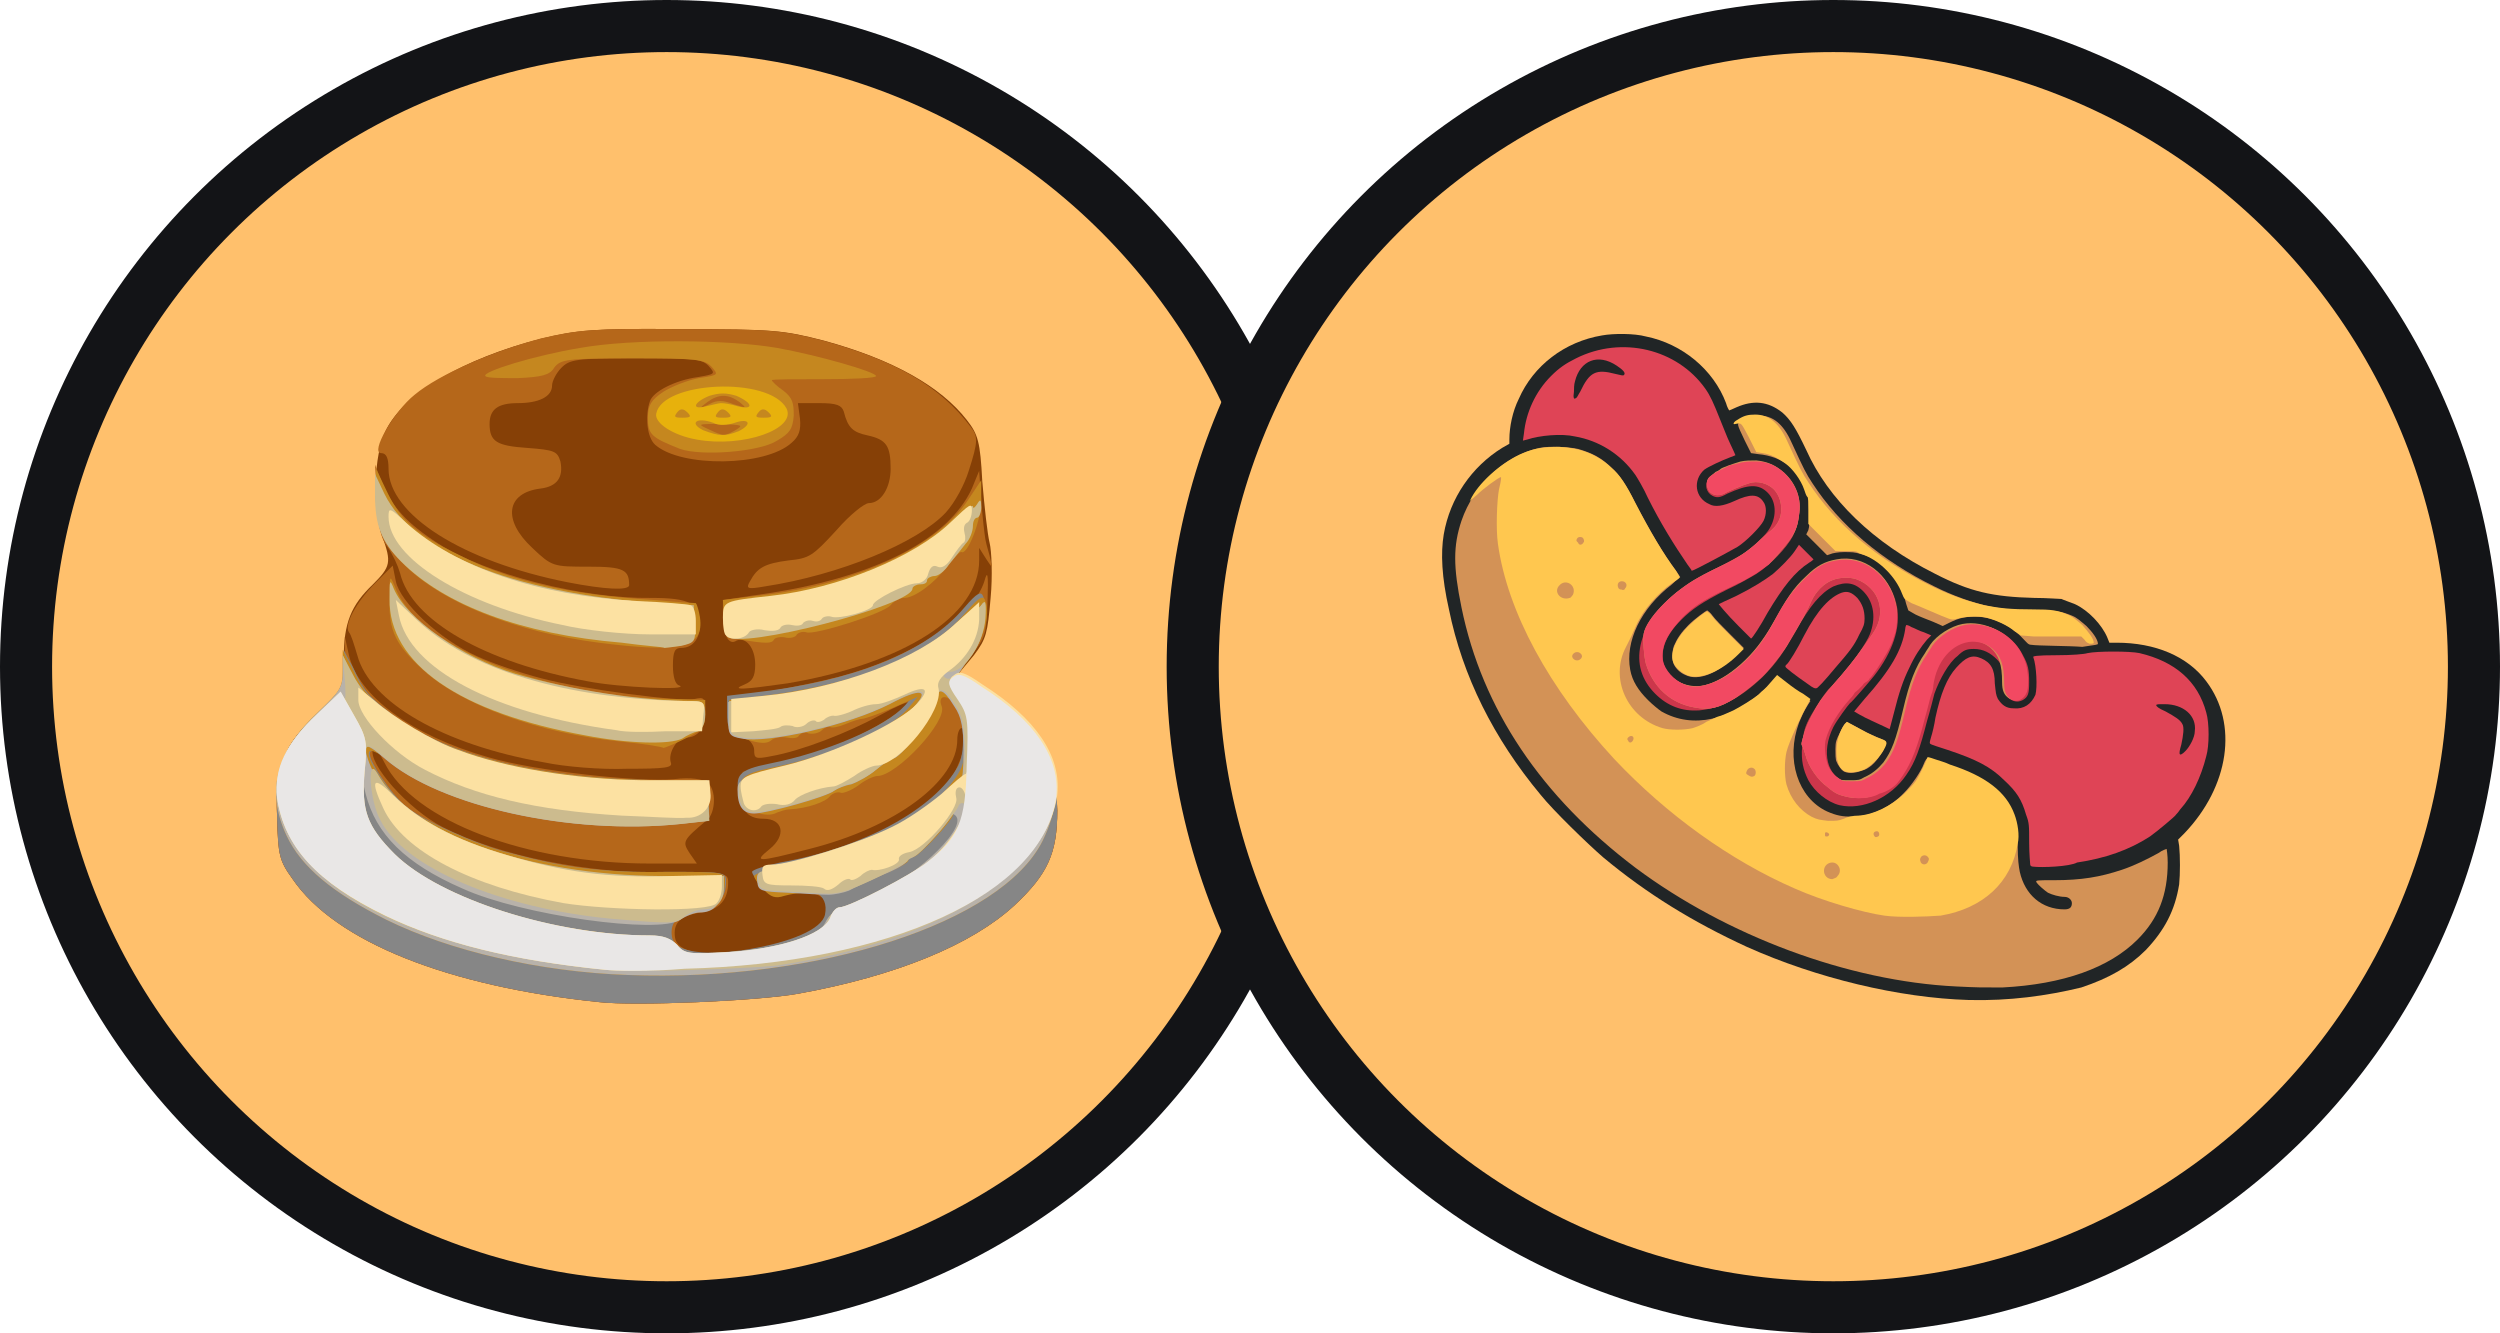 <?xml version="1.0" encoding="utf-8"?>
<!-- Generator: Adobe Illustrator 24.0.1, SVG Export Plug-In . SVG Version: 6.00 Build 0)  -->
<svg version="1.1" id="Layer_1" xmlns="http://www.w3.org/2000/svg" xmlns:xlink="http://www.w3.org/1999/xlink" x="0px" y="0px"
	 width="240px" height="128px" viewBox="0 0 240 128" style="enable-background:new 0 0 240 128;" xml:space="preserve">
<style type="text/css">
	.st0{fill:#FFC06C;stroke:#131417;stroke-width:5;stroke-miterlimit:10;}
	.st1{fill:#864006;}
	.st2{fill:#B5671A;}
	.st3{fill:#868686;}
	.st4{fill:#C5871F;}
	.st5{fill:#E7B10C;}
	.st6{fill:#B8B2AA;}
	.st7{fill:#CCBB8E;}
	.st8{fill:#FCE1A2;}
	.st9{fill:#E9E7E6;}
	.st10{fill:#212526;}
	.st11{fill:#DF4456;}
	.st12{fill:#CC364B;}
	.st13{fill:#D39256;}
	.st14{fill:#FFC74F;}
	.st15{fill:#F24962;}
</style>
<circle class="st0" cx="64" cy="64" r="61.5"/>
<circle class="st0" cx="176" cy="64" r="61.5"/>
<g id="layer101_1_">
	<path class="st1" d="M57.5,96.2C43,94.7,32.2,90.4,28.1,84.4c-1.3-1.8-1.4-2.3-1.5-6c-0.2-4.9,0.6-6.9,4.1-10.1l2.3-2.2v-2.9
		c0-3.4,0.7-5.1,2.8-7.1c1.7-1.7,1.8-2.1,0.9-4.6c-1-2.7-0.8-7.8,0.3-10.1c1.7-3.6,7.5-7,15-8.9c3.4-0.8,4.9-1,13.4-0.9
		c8.9,0,9.8,0.1,13.7,1.1c6.6,1.8,11.2,4.4,13.7,7.6c1.1,1.4,1.3,2.1,1.5,5.9c0.2,2.4,0.5,5.1,0.7,5.9c0.2,0.8,0.3,3.2,0.1,5.3
		c-0.3,3.4-0.4,3.9-1.6,5.5L92,64.7l2.5,1.6c4.9,3,6.9,6.4,7,11.5c0,4.1-0.9,6.1-4.1,9.1c-4.1,3.8-11.4,6.8-20.8,8.5
		C72.7,96.1,60.9,96.6,57.5,96.2z"/>
</g>
<g id="layer102_1_">
	<path class="st2" d="M57.5,96.2C43,94.7,32.2,90.4,28.1,84.4c-1.3-1.8-1.4-2.3-1.5-6c-0.2-4.9,0.6-6.9,4.1-10.1
		c2.3-2.1,2.3-2.2,2.4-4.7v-2.5l0.4,1.8c0.9,3.9,6,7.7,13.4,9.8c4.4,1.3,14.4,2.4,17.8,2.1c1.7-0.2,2.7,0,3.2,0.3
		c0.9,0.7,0.8,2.9,0,3.6c-2.4,2-2.4,2.1-1.7,3.2l0.7,1h-4.5c-11.9,0-22.7-4.1-25.5-9.7c-0.5-1-1-1.6-1.1-1.3
		c-0.5,1.4,3.4,5.8,6.7,7.5c5.5,2.8,13.9,4.5,22.1,4.4c5.1,0,5.3,0,5.3,0.9c0,1.7-0.8,2.6-2.6,2.9c-2,0.3-2.7,1-2.5,2.4
		s2.6,1.9,6.9,1.3c4.5-0.7,7.5-2,7.8-3.4c0.3-1.6-1-2.5-3.4-2.2c-1.6,0.2-2.3,0.1-2.9-0.5c-1.3-1.2-0.9-1.8,1.7-2.3
		c8.5-1.7,15.3-5.4,17-9.3c0.9-2,1.1-3.7,0.4-3.7c-0.2,0-0.4,0.5-0.4,1.1c0,4-5.9,8.4-14.2,10.5c-5.1,1.3-5.4,1.3-3.8,0
		s1.3-2.9-0.6-2.9c-1.6,0-2.3-0.9-2.1-2.9l0.1-1.6l3.9-1c4.5-1.1,7.3-2.3,10.3-4.2c2.9-1.9,2.2-2-1.1-0.2c-2.9,1.6-7.5,3.4-10.4,3.9
		c-1.5,0.3-1.6,0.2-1.6-0.6c0-0.5-0.5-1.1-1.2-1.4c-1-0.4-1.3-0.9-1.3-2.2c-0.1-1.1,0-1.6,0.4-1.6c1.6,0,7-1,10.1-1.8
		c7-1.8,13-5.7,14.1-9.2c0.3-1.1,0.4-0.8,0.3,2c-0.1,3-0.2,3.5-1.5,5L92,64.7l2.5,1.6c4.9,3,6.9,6.4,7,11.5c0,4.1-0.9,6.1-4.1,9.1
		c-4.1,3.8-11.4,6.8-20.8,8.5C72.7,96.1,60.9,96.6,57.5,96.2z"/>
	<path class="st2" d="M52.3,73.2c-9.8-1.7-16.8-5.8-18-10.3c-0.3-1-0.6-2-0.8-2.2C33,60,34.2,57.8,36,56l1.7-1.7l0.3,1.5
		c0.4,2,4.2,5.6,7.8,7.2c1.5,0.7,4.2,1.6,6.1,2.1c4.1,1.1,13.5,2.3,14.8,2c0.9-0.2,1-0.1,1,1.2c0,1.6-0.7,2.5-1.8,2.5
		c-0.9,0-1.8,1.5-1.5,2.4c0.2,0.5-0.5,0.6-4.2,0.6C57.7,73.9,54.2,73.6,52.3,73.2z"/>
	<path class="st2" d="M56.4,65.4c-9.8-1.8-16.9-5.8-18-10.4c-0.2-0.7-0.7-1.8-1.2-2.5c-0.7-0.9-0.9-2-1-4.6L36,44.6l0.7,1.8
		c1,2.3,2.3,3.8,5.4,5.8c4.5,2.9,13.8,5.3,20.4,5.2c3.7,0,4.7,0.5,4.7,2.6c0,1.3-0.7,2.2-1.8,2.2c-0.6,0-0.8,0.3-0.8,1.7
		c0,1,0.2,1.8,0.6,1.9C66.4,66.3,59.4,66,56.4,65.4z"/>
	<path class="st2" d="M71.5,65.7c0.7-0.3,1-0.7,1-1.9c0-1.6-0.9-2.7-1.8-2.3C70,62,69.4,61,69.4,59.2v-1.6l4.7-0.7
		c10.1-1.6,17-5.2,19.2-10l0.7-1.7l0.2,2.8c0.1,1.5,0.3,3.2,0.4,3.8s0.4,1.4,0.5,2c0.2,0.8,0.2,0.8-0.4-0.1L94,52.6v1.2
		c0,5.3-7.2,9.9-18.4,11.8C71.4,66.2,70,66.3,71.5,65.7z"/>
	<path class="st2" d="M54.5,55.9c-10.1-2-17.2-6.5-17.2-10.9c0-1-0.2-1.5-0.7-1.5c-1.1,0,1.2-4,3.2-5.6c2.4-2,7.6-4.2,12.1-5.4
		c3.4-0.8,4.9-1,13.4-0.9c8.8,0,9.8,0.1,13.7,1.1c6.9,1.9,11.2,4.3,14.2,8.3c0.7,0.9,0.7,1.4-0.2,4.2c-0.4,1.3-1.3,3-2.2,4
		c-2.7,2.9-10.2,6-17.4,7.1c-1.7,0.3-1.8,0.2-1.4-0.5c0.7-1.3,1.4-1.7,3.7-2c2-0.2,2.3-0.4,4.6-2.9c1.3-1.5,2.7-2.6,3.1-2.6
		c1.2,0,2.1-1.5,2.1-3.3c0-2.2-0.4-2.8-2.2-3.2c-1.4-0.3-1.9-0.7-2.3-2.3c-0.2-0.6-0.7-0.8-2.3-0.8h-2.1l0.2,1.5
		c0.1,1.1-0.1,1.7-0.8,2.3c-2.5,2.3-10.6,2.4-13.1,0.2c-0.8-0.7-1-2.8-0.5-4.2c0.3-0.9,2.4-2,4.6-2.3c1.7-0.3,1.7-0.3,1-1.1
		c-0.7-0.7-1.6-0.7-7-0.7c-5.7,0-6.3,0.1-7.1,0.9C53.4,35.8,53,36.6,53,37c0,1.1-1.3,1.7-3.3,1.7c-1.9,0-2.7,0.6-2.7,2
		c0,1.7,0.7,2.1,3.6,2.3c2.6,0.2,2.9,0.3,3.2,1.3c0.3,1.5-0.3,2.4-1.9,2.6c-3.3,0.4-3.7,3-0.8,5.7c1.9,1.8,2,1.8,5.4,1.8
		s3.9,0.3,3.9,1.8C60.3,56.7,58.1,56.6,54.5,55.9z"/>
</g>
<g id="layer103_1_">
	<path class="st3" d="M57.5,96.2C43,94.7,32.2,90.4,28.1,84.4c-1.3-1.8-1.4-2.3-1.5-6c-0.2-4.9,0.6-6.9,4.1-10.1
		c2.1-2,2.3-2.3,2.3-4v-1.9l0.9,1.7c1,2.2,1.5,2.8,3.9,4.6c5,3.8,14.4,6.1,25.5,6.2h4.6l0.1,1.8l0.1,1.8L66,78.8
		c-3.5,0.5-11,0.2-15.3-0.7c-5.2-1-9.4-2.6-12.6-4.7c-2.1-1.4-2.6-1.6-2.6-1c0,0.8,2,3.7,3.3,4.9c1.5,1.3,6.9,3.8,10.2,4.6
		c5.2,1.4,8.9,1.9,15,1.8c5.5,0,5.7,0,5.7,0.9c0,1.6-0.8,2.5-2.6,2.8c-2,0.3-2.8,1.1-2.6,2.5c0.2,1.4,2.6,1.9,6.9,1.3
		c4.5-0.7,7.5-2,7.8-3.4c0.4-2-1.3-2.9-4.1-2.2c-0.9,0.3-1.3,0.1-2-0.6c-0.5-0.5-0.9-1.1-0.9-1.3s1.3-0.6,2.7-0.9
		c8-1.4,14.9-5.2,17.1-9.3c0.8-1.6,0.5-5.2-0.6-6.4c-0.8-0.9-1.6-0.7-1.2,0.3c0.6,1.4-4.3,6.7-6.2,6.7c-0.3,0-1.2,0.4-1.8,0.9
		c-0.7,0.5-1.5,0.8-1.7,0.7c-0.2-0.1-0.7,0-1,0.3c-0.4,0.6-2.2,1.2-3.9,1.3c-0.4,0-0.9,0.2-1.2,0.3c-1,0.6-3.2-0.2-3.4-1.2
		c-0.5-2-0.1-2.5,2.9-3.1c5.5-1.1,11.1-3.5,13-5.6l1-1.2l-2.5,1.1c-1.4,0.6-2.6,1-2.8,1c-0.2,0-0.9,0.2-1.6,0.5s-1.3,0.4-1.5,0.3
		c-0.1-0.1-0.5,0-0.8,0.3s-0.9,0.4-1.3,0.3c-0.3-0.2-0.7,0-0.9,0.2c-0.1,0.3-0.7,0.3-1.2,0.2c-0.5-0.1-1.2,0-1.5,0.3
		c-0.4,0.3-1,0.3-2.3-0.1c-1.6-0.5-1.7-0.7-1.7-2.2v-1.6l2.5-0.3c9.7-1.1,16.7-3.9,20.3-8.2c1.2-1.4,1.6-1.6,1.8-1
		c0.5,1.3-0.2,3.8-1.5,5.5L92,64.7l2.5,1.6c4.9,3,6.9,6.4,7,11.5c0,4.1-0.9,6.1-4.1,9.1c-4.1,3.8-11.4,6.8-20.8,8.5
		C72.7,96.1,60.9,96.6,57.5,96.2z"/>
</g>
<g id="layer104_1_">
	<path class="st4" d="M60.3,93.6c-8.5-0.3-17.1-2.3-23.2-5.3c-5.2-2.6-8.2-5.1-9.6-8.1c-2-4.3-1-8.1,3.1-11.9c2.1-2,2.3-2.3,2.3-4
		v-1.9l0.9,1.7c1,2.2,1.5,2.8,3.9,4.6c5,3.8,14.4,6.1,25.5,6.2h4.6l0.1,1.8l0.1,1.8l-2.1,0.3c-3.5,0.5-11,0.2-15.3-0.7
		c-5.2-1-9.4-2.6-12.6-4.7c-2.1-1.4-2.6-1.6-2.6-1c0,0.8,2,3.7,3.3,4.9c1.5,1.3,6.9,3.8,10.2,4.6c5.2,1.4,8.9,1.9,15,1.8
		c5.5,0,5.7,0,5.7,0.9c0,1.6-0.8,2.5-2.5,2.8c-0.9,0.2-1.9,0.5-2.2,0.7c-0.8,0.7-8.4,0-13.7-1.2C42,85,36.6,81.3,35.3,76
		c-0.5-2.2-0.5-2.2-0.6-0.6c-0.2,7.4,10.1,13.1,25.7,14.4c3,0.3,4,0.5,4.7,1.2c0.8,0.8,1.2,0.8,4.6,0.6c4.8-0.3,9.1-1.7,9.7-3.1
		c0.3-0.6,0.7-1,0.9-1s1.8-0.7,3.6-1.5c4.7-2.2,9.5-7,7.9-7.9c-0.3-0.2-0.4-0.2-0.3,0c0.3,0.3-3.3,4.2-3.9,4.2
		c-0.2,0-0.4,0.1-0.4,0.3c0,0.2-1,0.8-2.3,1.3c-1.3,0.6-2.7,1.2-3.3,1.5c-0.9,0.4-1.5,0.5-4.3,0.3c-0.4,0-1.3,0.1-2,0.3
		c-0.9,0.3-1.3,0.1-2-0.6c-0.5-0.5-0.9-1.1-0.9-1.3s1.3-0.6,2.7-0.9c8-1.4,14.9-5.2,17.1-9.3c0.8-1.6,0.5-5.2-0.6-6.4
		c-0.8-0.9-1.6-0.7-1.2,0.3c0.6,1.4-4.3,6.7-6.2,6.7c-0.3,0-1.2,0.4-1.8,0.9c-0.7,0.5-1.5,0.8-1.7,0.7c-0.2-0.1-0.7,0-1,0.3
		c-0.4,0.6-2.2,1.2-3.9,1.3c-0.4,0-0.9,0.2-1.2,0.3c-1,0.6-3.2-0.2-3.4-1.2c-0.5-2-0.1-2.5,2.9-3.1c5.5-1.1,11.1-3.5,13-5.6l1-1.2
		L85.6,68c-1.4,0.6-2.6,1-2.8,1c-0.2,0-0.9,0.2-1.6,0.5s-1.3,0.4-1.5,0.3c-0.1-0.1-0.5,0-0.8,0.3s-0.9,0.4-1.3,0.3
		c-0.3-0.2-0.7,0-0.9,0.2c-0.1,0.3-0.7,0.3-1.2,0.2c-0.5-0.1-1.2,0-1.5,0.3c-0.4,0.3-1,0.3-2.3-0.1c-1.6-0.5-1.7-0.7-1.7-2.2v-1.6
		l2.5-0.3c9.7-1.1,16.7-3.9,20.3-8.2c1.2-1.4,1.6-1.6,1.8-1c0.5,1.3-0.2,3.8-1.5,5.5L92,64.7l2.5,1.6c3,1.8,5,4,6.2,6.7
		c1,2.4,0.8,4.8-0.6,7.7C96.2,88.6,78.5,94.3,60.3,93.6z"/>
	<path class="st4" d="M59.7,71.2c-8-0.8-15.4-3.5-19.1-6.9c-2.6-2.4-3.3-3.7-3.2-6.8c0-2.3,0-2.4,0.5-1.2c2,5.6,13.9,10.5,26.4,10.8
		l3.4,0.1v1.4c0,1.2-0.3,1.5-1.9,2.3c-1,0.5-2,0.9-2.1,0.9C63.6,71.7,61.8,71.4,59.7,71.2z"/>
	<path class="st4" d="M57.5,61.7c-7.8-1-14.7-3.7-18.4-7.2c-2.3-2.2-3-3.8-3-7.3V45l1.1,2.3c1.3,2.7,2.8,4,6.9,6
		c4.9,2.5,10.5,3.8,18.7,4.3c2.2,0.2,3.9,0.3,4,0.3c0.1,0.1,0.3,0.7,0.4,1.4C67.6,62.2,65.3,62.7,57.5,61.7z"/>
	<path class="st4" d="M71.1,61.4c-1.4-0.3-1.5-0.4-1.6-2l-0.1-1.8l4.1-0.5c8.8-1.1,16.3-4.6,19.3-8.9l1.4-2.1v2
		c0,1.8-1.3,5.2-1.9,4.9c-0.1-0.1-0.7,0.5-1.3,1.3c-1.3,1.7-3.2,3.1-4.2,3.1c-0.4,0-1,0.3-1.3,0.7c-0.7,0.8-7.3,2.9-8.1,2.6
		c-0.3-0.1-0.7,0-0.9,0.2c-0.1,0.3-0.7,0.4-1.1,0.3c-0.4-0.1-1,0-1.1,0.2C74.1,61.8,73.5,61.8,71.1,61.4z"/>
	<path class="st4" d="M65.3,43.1c-2.8-1.1-3.1-1.4-3.1-3c0-1.2,0.3-1.7,1.5-2.5c0.8-0.5,2.3-1.1,3.4-1.3C69,36,69,36,68.3,35.2
		c-0.7-0.7-1.4-0.8-7.6-0.8c-6.3,0-6.9,0.1-7.5,0.9c-0.4,0.7-1.2,0.9-3.5,1c-1.6,0-3,0-3.1-0.2c-0.4-0.4,4.8-2,9.1-2.7
		c5-0.9,14.3-0.8,18.9,0c3.9,0.7,9.5,2.3,9.5,2.7c0,0.2-2.3,0.3-5,0.3s-5,0-5,0.1s0.5,0.6,1.1,1c0.9,0.7,1,1.2,1,2.4
		c-0.1,1.3-0.4,1.7-1.6,2.4C72.9,43.4,67.3,43.8,65.3,43.1z M70.6,41.3c0.8-0.5,0.7-0.5-1.4-0.6c-2.2,0-2.3,0-1.2,0.5
		C69.5,41.9,69.5,41.9,70.6,41.3z M70.4,38.8c1.3,0.4,1.3,0.4,0.6-0.2c-1.1-0.8-2-0.8-3.1,0c-0.8,0.6-0.8,0.7,0.2,0.2
		C68.8,38.4,69.4,38.4,70.4,38.8z"/>
</g>
<g id="layer105_1_">
	<path class="st5" d="M66.9,42.2c-2.3-0.4-4.1-1.6-3.9-2.5c0.6-3.1,10.8-3.6,12.5-0.5C76.5,41.2,71.3,43,66.9,42.2z M70.9,41.4
		c1.4-0.7,1-1.3-0.4-0.8c-0.6,0.2-1.5,0.3-2,0c-1.6-0.6-2.4,0-1,0.7C69.1,41.9,69.6,41.9,70.9,41.4z M66,39.6c-0.4-0.4-0.7-0.4-1,0
		s-0.3,0.5,0.5,0.5S66.4,40,66,39.6z M69.9,39.6c-0.4-0.4-0.7-0.4-1,0s-0.3,0.5,0.5,0.5C70.2,40.1,70.3,40,69.9,39.6z M73.8,39.6
		c-0.4-0.4-0.7-0.4-1,0s-0.3,0.5,0.5,0.5S74.2,40,73.8,39.6z M69.2,38.7c0.3,0,1,0.1,1.6,0.3c1.6,0.4,1.5-0.3-0.1-1
		c-1-0.3-1.6-0.3-2.6,0c-1.5,0.6-1.8,1.4-0.3,1C68.3,38.9,69,38.7,69.2,38.7z"/>
</g>
<g id="layer106">
	<path class="st6" d="M60.3,93.6c-8.5-0.3-17.1-2.3-23.2-5.3c-5.2-2.6-8.2-5.1-9.6-8.1c-2-4.3-1-8.1,3.1-11.9c2-1.9,2.3-2.3,2.3-3.8
		v-1.6l0.9,1.9c0.5,1,1.6,2.4,2.5,3.2c2.4,2,8.1,4.6,12.2,5.6c3.7,0.9,11.7,1.6,16.7,1.6h2.6l0.1,1.8l0.1,1.8l-2.7,0.3
		c-10.6,1.1-23.1-1.7-28.4-6.3c-0.9-0.8-1.6-1.3-1.8-1.1c-0.1,0.1,0.1,1,0.5,1.9c2.6,6.3,13.9,10.7,27.6,10.8h6v1.1
		c0,1.3-0.7,2.1-2,2.1c-0.5,0-1.3,0.3-1.9,0.7c-2,1.4-15.2-0.4-20.9-3c-5.5-2.4-8.3-5.2-9.3-9.1c-0.5-2.2-0.5-2.2-0.6-0.6
		C34.3,83,44.6,88.7,60.2,90c3,0.3,4,0.5,4.7,1.2c0.8,0.8,1.2,0.8,4.6,0.6c4.7-0.3,9-1.7,9.7-3.2c0.3-0.6,0.7-1,0.9-1
		s1.8-0.7,3.6-1.5c4.7-2.2,9.5-7,7.9-7.9c-0.3-0.2-0.4-0.2-0.3,0c0.3,0.3-3.3,4.2-3.9,4.2c-0.2,0-0.4,0.1-0.4,0.3
		c0,0.2-1,0.8-2.3,1.3c-1.3,0.6-2.7,1.2-3.2,1.5c-0.5,0.2-1.4,0.4-2,0.4s-2.3-0.1-3.9-0.2c-2.6-0.1-2.8-0.2-2.9-1s0-1,0.9-1
		c1.7,0,8.5-2.1,11.5-3.6c1.5-0.7,3.6-2.2,4.8-3.2c1.1-1,2.1-1.9,2.3-1.9c0.2,0,0.3-1.3,0.3-2.9c0-2.2-0.2-3.3-0.9-4.3
		c-1.1-1.8-1.6-1.9-1.9-0.3c-0.3,1.3-3.2,5.2-3.9,5.3c-0.2,0-1,0.5-1.7,1.1s-1.8,1.2-2.4,1.4c-0.6,0.1-1.3,0.4-1.6,0.6
		c-0.7,0.6-6.5,2.2-7.7,2.2c-1.1,0-1.6-0.7-1.6-2.3c0-0.9,0.4-1.1,4.2-2c4.6-1.1,11-4.1,12.7-5.9c1.6-1.7,0.7-1.9-2.3-0.3
		c-3.9,2-11.7,3.8-14.2,3.3c-1.2-0.2-1.3-0.4-1.3-1.9v-1.6l3.1-0.3c7.2-0.7,14.8-3.5,18.5-7c1.2-1.1,2.2-1.9,2.2-1.7
		s0.2,0.1,0.5-0.3c0.3-0.5,0.4-0.1,0.3,1.4s-0.6,2.6-1.5,3.7l-1,1.5l2.5,1.6c3,1.8,5,4,6.2,6.7c1,2.4,0.8,4.8-0.6,7.7
		C96.2,88.6,78.5,94.3,60.3,93.6z"/>
</g>
<g id="layer107">
	<path class="st7" d="M58.1,93.1C45.6,91.9,36,88.7,30.8,84c-3.9-3.5-5.2-7.9-3.5-11.4c1.2-2.4,5.2-6.3,5.7-5.5
		c0.2,0.3,0.2-0.6,0.1-1.9l-0.2-2.3l1,1.9c0.5,1,1.6,2.4,2.5,3.2c2.4,2,8.1,4.6,12.2,5.6c3.7,0.9,11.7,1.6,16.7,1.6h2.6L68,77
		l0.1,1.8l-2.7,0.3c-10.5,1.1-23.1-1.7-28.3-6.2c-1.8-1.6-2-1.6-2-0.3c0,0.5-0.1,1.9-0.3,3c-0.7,5,4.9,9.9,14.1,12.6
		c3.7,1.1,9.9,2,13.4,2c1.3,0,2.1,0.3,2.7,0.9c0.8,0.8,1.3,0.9,4.7,0.7c4.6-0.3,9-1.7,9.7-3.3c0.2-0.6,0.7-1,0.9-1
		c1,0,7-3.2,8.8-4.6c1.9-1.6,4.1-5.2,3.5-5.7c-0.2-0.2-0.5-0.1-0.6,0.2c-0.3,0.8-3.6,4.6-4.2,4.8c-0.3,0.1-0.6,0.3-0.7,0.5
		c-0.1,0.1-1.2,0.7-2.4,1.3c-1.2,0.6-2.6,1.2-3.1,1.4c-0.5,0.2-1.4,0.4-2,0.4s-2.3-0.1-3.9-0.2c-2.6-0.1-2.8-0.2-2.9-1s0-1,0.9-1
		c1.7,0,8.5-2.1,11.5-3.6c1.5-0.7,3.6-2.2,4.8-3.2c1.1-1,2.1-1.9,2.3-1.9c0.2,0,0.3-1.3,0.3-2.9c0-2.2-0.2-3.3-0.9-4.3
		c-1.1-1.8-1.6-1.9-1.9-0.3c-0.3,1.3-3.2,5.2-3.9,5.3c-0.2,0-1,0.5-1.7,1.1s-1.8,1.2-2.4,1.4c-0.6,0.1-1.3,0.4-1.6,0.6
		c-0.7,0.6-6.5,2.2-7.7,2.2c-1.1,0-1.6-0.7-1.6-2.3c0-0.9,0.4-1.1,4.2-2c4.6-1.1,11-4.1,12.7-5.9c1.6-1.7,0.7-1.9-2.3-0.3
		c-3.9,2-11.7,3.8-14.2,3.3c-1.2-0.2-1.3-0.4-1.3-1.9v-1.6l3.1-0.3c7.2-0.7,14.8-3.5,18.5-7c1.2-1.1,2.2-1.9,2.2-1.7
		s0.2,0.1,0.5-0.3c0.3-0.5,0.4-0.1,0.3,1.4c-0.2,2.4-2,5.1-3.4,5.1c-0.5,0-0.7,0.2-0.6,0.4c0.2,0.3,0.5,0.3,0.7,0.2
		c0.6-0.3,4.2,2.1,6.5,4.2c3.7,3.6,4.2,7.3,1.5,11.8c-3.3,5.4-12.7,9.8-24.8,11.6C71.3,93,60.9,93.4,58.1,93.1z"/>
	<path class="st7" d="M58.7,88.2c-10.6-1-19.9-4.9-22.2-9.5c-1-1.8-1.3-6.2-0.3-4.5c3.2,5.8,14.3,9.8,27.3,9.9h6v1.1
		c0,1.3-0.7,2.1-2,2.1c-0.5,0-1.3,0.3-1.8,0.7C64.8,88.7,64.5,88.7,58.7,88.2z"/>
	<path class="st7" d="M56.2,70.6c-12.1-2.2-18.9-6.9-18.8-13.1c0-1.8,0-2,0.4-1c1.2,2.9,6.5,6.6,11.7,8.2c5.2,1.5,12,2.6,17,2.6
		c1,0,1.2,0.2,1.2,1.3c0,0.9-0.3,1.4-0.7,1.6c-0.4,0.1-1.1,0.4-1.5,0.7C64.3,71.5,60.3,71.4,56.2,70.6z"/>
	<path class="st7" d="M59.7,61.7c-9.6-0.8-17-3.6-21.2-7.8C36.6,52,36,50.4,36,47.5v-2l0.9,1.9c2.9,5.9,13.2,9.8,27.7,10.6l2,0.1
		l0.1,1.8c0.1,1.7,0,1.8-1.3,2.1c-0.7,0.1-1.5,0.2-1.6,0.2C63.7,62.1,61.8,62,59.7,61.7z"/>
	<path class="st7" d="M69.8,61.1c-0.2-0.2-0.3-1-0.3-1.7c0-1.6,0.1-1.6,4.6-2.1c6.4-0.7,13.8-3.7,17.3-7.1c1.1-1.1,2-1.8,2-1.6
		c0,0.3,0.2,0.1,0.4-0.2c0.3-0.5,0.4-0.5,0.4,0.3c0,0.5-0.2,1-0.4,1c-0.2,0-0.4,0.3-0.4,0.8s-0.3,1.3-0.7,1.7
		c-0.4,0.5-1.1,1.4-1.6,2c-0.4,0.6-1,1.1-1.4,1.1c-0.3,0-0.7,0.2-0.7,0.4c0,0.3-0.3,0.4-0.7,0.4c-0.3,0-0.7,0.2-0.7,0.4
		C87.6,58.1,71,62.4,69.8,61.1z"/>
</g>
<g id="layer108">
	<path class="st8" d="M58.1,93.1c-9-0.9-15.7-2.6-21.1-5.2c-6.6-3.2-9.7-6.6-10.4-11.3c-0.3-2.8,0.8-5.2,3.9-8.1l2.2-2.1l1.3,2.3
		c1.2,2.1,1.3,2.5,1,5.4c-0.3,3.7,0.2,5.2,2.9,7.9c4.4,4.3,15.4,7.8,24.5,7.8c1.3,0,2,0.3,2.6,0.9c0.7,0.9,1.2,0.9,4.9,0.7
		c4.8-0.3,9.1-1.6,9.8-3.3c0.2-0.6,0.6-1,0.9-1c0.9,0,6.9-3.1,8.5-4.4c2.3-1.8,3.9-4.7,3.6-6.2c-0.1-0.6-0.4-1-0.7-0.9
		c-0.3,0.1-0.3,0.6-0.2,1c0.3,1-3,4.9-4.5,5.2c-0.6,0.1-1.1,0.4-1,0.7c0.1,0.5-1.9,1.2-2.6,1c-0.2,0-0.7,0.2-1.1,0.6
		c-0.4,0.3-0.9,0.5-1,0.3c-0.2-0.1-0.7,0.1-1.1,0.5c-0.6,0.5-1.1,0.7-1.4,0.4c-0.3-0.2-1.7-0.3-3.2-0.3c-2.4,0-2.6-0.1-2.7-1
		c-0.1-0.8,0-1,0.9-1c1.7,0,8.5-2.1,11.5-3.6c1.5-0.7,3.6-2.2,4.8-3.2c1.1-1,2.1-1.9,2.3-1.9c0.2,0,0.3-1.3,0.3-3
		c0-2.4-0.2-3.3-1-4.5c-0.9-1.3-1-1.6-0.4-2c0.5-0.4,1-0.3,2.7,0.9c5.2,3.3,7.6,6.9,7.2,10.6c-1.3,9.3-15.9,16-35.7,16.5
		C62.3,93.3,59,93.2,58.1,93.1z"/>
	<path class="st8" d="M54.1,86.7c-8.9-1.6-15.4-5-17.3-9.1c-1.3-2.8-1-3.2,1-1.2c2.5,2.4,5.8,4.2,10.9,5.7c5.4,1.6,9.5,2.2,15.7,2
		l4.9-0.1v1.1c0,0.6-0.2,1.3-0.5,1.6C68.2,87.6,58.4,87.4,54.1,86.7z"/>
	<path class="st8" d="M59.7,78.3c-8.3-0.5-14.1-1.9-18.9-4.4c-3.1-1.6-6.4-5.1-6.4-6.7V66l1.6,1.3c1.7,1.5,5.6,3.9,8,4.7
		c4.5,1.7,11.1,2.8,17.6,2.9h6.5l0.1,1.2c0.2,1.4-0.9,2.5-2.3,2.4C65.2,78.6,62.5,78.4,59.7,78.3z"/>
	<path class="st8" d="M71.4,77.1c-0.1-0.4-0.3-1.1-0.3-1.6c0-0.9,0.4-1.1,4.2-2c4.6-1.1,11-4.1,12.7-5.9c1.4-1.5,0.9-1.9-1.2-0.9
		c-0.9,0.4-2.1,0.9-2.7,0.9s-1.6,0.3-2.4,0.7c-0.7,0.3-1.5,0.5-1.7,0.4c-0.2,0-0.6,0.1-0.9,0.4c-0.3,0.2-0.7,0.3-0.8,0.1
		c-0.2-0.1-0.6,0-0.9,0.3s-1,0.4-1.3,0.2c-0.4-0.1-1-0.1-1.2,0.1c-0.3,0.2-1.5,0.3-2.6,0.4l-2.1,0.1v-1.6v-1.6l3.1-0.3
		c7.2-0.7,14.8-3.5,18.5-7l2.2-2l0,1.7c-0.1,1.9-1.2,3.7-2.9,4.9c-0.8,0.6-1.2,1.1-1,1.7c0.5,2.1-3.8,7.4-6,7.4
		c-0.3,0-1.3,0.4-2.1,1c-0.8,0.5-1.7,1-2,1c-1.4,0.1-3.3,0.8-3.7,1.3c-0.3,0.4-1,0.6-1.7,0.4c-0.7-0.1-1.3,0-1.5,0.2
		C72.7,78,71.7,77.9,71.4,77.1z"/>
	<path class="st8" d="M59.2,70.1c-11.8-1.6-19.9-5.9-20.9-11L38,57.6l1.9,1.8c5.1,4.9,14.4,7.7,25.9,7.9c1.9,0,1.9,0,1.7,1.5
		l-0.1,1.4h-3.5C62.1,70.3,60,70.3,59.2,70.1z"/>
	<path class="st8" d="M69.7,61c-0.2-0.1-0.3-0.9-0.3-1.7c0-1.6,0.1-1.6,4.6-2.1c6.4-0.7,13.8-3.7,17.3-7.1c1.8-1.7,2-1.9,2-1.1
		c0,0.5-0.2,1.1-0.5,1.2c-0.3,0.2-0.3,0.6-0.2,1c0.1,0.3,0.1,0.8-0.1,0.9c-0.2,0.1-0.7,0.8-1.1,1.4c-0.5,0.8-1,1.1-1.4,0.9
		c-0.4-0.2-0.7,0-0.9,0.7C89,55.6,88.5,56,88,56c-1,0-4.2,1.6-4.2,2.1s-3.3,1.4-4,1.1c-0.3-0.1-0.8,0-0.9,0.2
		c-0.2,0.3-0.6,0.3-0.9,0.2s-0.7,0-0.9,0.2C77,60.1,76.4,60.1,76,60s-1,0-1.1,0.3c-0.2,0.3-0.9,0.3-1.5,0.2c-0.7-0.2-1.4,0-1.5,0.2
		C71.5,61.4,70.1,61.5,69.7,61z"/>
	<path class="st8" d="M54,60c-9.4-1.9-16.7-6.4-16.7-10.4c0-0.9,0.1-0.9,1.7,0.6c4.8,4.3,12.7,7,22.2,7.5c2.5,0.1,4.8,0.3,5.1,0.4
		c0.3,0.1,0.5,0.8,0.5,1.5v1.3h-4.4C59.9,60.9,56.1,60.5,54,60z"/>
</g>
<g id="layer109">
	<path class="st9" d="M58.1,93.1c-9-0.9-15.7-2.6-21.1-5.2c-6.6-3.2-9.7-6.6-10.4-11.3c-0.3-2.8,0.8-5.2,3.9-8.1l2.2-2.1l1.3,2.3
		c1.2,2.1,1.3,2.5,1,5.4c-0.3,3.7,0.2,5.2,2.9,7.9c4.4,4.3,15.4,7.8,24.5,7.8c1.3,0,2,0.3,2.6,0.9c0.7,0.9,1.2,0.9,4.9,0.7
		c4.8-0.3,9.1-1.6,9.8-3.3c0.2-0.6,0.6-1,0.9-1c0.9,0,6.9-3.1,8.5-4.4c2.9-2.3,3.6-3.8,3.7-9.2c0.2-4.6,0.1-4.9-0.9-6.4
		c-0.9-1.3-1-1.7-0.4-2.1c0.5-0.4,1-0.3,2.7,0.9c5.2,3.3,7.6,6.9,7.2,10.6c-1.3,9.3-15.9,16-35.7,16.5C62.3,93.3,59,93.2,58.1,93.1z
		"/>
</g>
<g id="layer101">
	<path class="st10" d="M189,96c-6.7-0.2-14.6-2.1-21.3-5.1c-5.2-2.4-9.6-5.1-13.8-8.6c-1.5-1.3-4.8-4.5-6-6
		c-4.5-5.4-7.5-11.4-8.8-17.8c-0.7-3.1-0.8-5.4-0.5-7.2c0.6-3.5,2.7-6.5,5.6-8.3l0.7-0.4v-0.4c0-1.2,0.3-2.7,0.9-3.9
		c1.4-3.2,4.4-5.5,8-6.1c1.1-0.2,3.1-0.2,4.2,0.1c3.5,0.7,6.5,3.2,7.7,6.4c0.1,0.4,0.3,0.7,0.3,0.7c0,0,0.3-0.1,0.7-0.3
		c1.6-0.7,3-0.6,4.4,0.5c0.8,0.7,1.3,1.5,2.3,3.6c2.1,4.7,6.4,8.9,12.4,11.9c3.3,1.7,5.5,2.2,9.5,2.3c1.2,0,2.3,0.1,2.6,0.1
		c0.2,0.1,0.8,0.3,1.3,0.5c1.3,0.6,2.6,2,3.1,3.2l0.2,0.5h0.7c3.7,0,6.8,1.3,8.6,3.7c3.1,4.1,2.2,10.1-2.1,14.6l-0.6,0.6l0.1,0.6
		c0.1,1,0.1,2.7,0,3.7c-0.4,2.5-1.4,4.4-3.2,6.3c-1.6,1.6-3.5,2.7-6.2,3.6C196.5,95.6,192.9,96.1,189,96z"/>
</g>
<g id="layer102">
	<path class="st11" d="M195.2,83.2c-0.2,0-0.3-0.1-0.3-0.2c0-0.1-0.1-1-0.1-2.1c0-1.7,0-1.9-0.3-2.7c-0.4-1.4-0.9-2.2-2.1-3.3
		c-1.3-1.3-2.7-2-5.4-2.9c-0.9-0.3-1.6-0.5-1.7-0.6c-0.1-0.1,0-0.3,0.1-0.7c0.1-0.3,0.3-1.1,0.4-1.8c0.5-2.3,1.1-3.8,2-4.8
		c0.9-1,1.5-1.3,2.4-0.9c0.9,0.4,1.3,1,1.3,2.4c0.1,0.9,0.1,1.1,0.3,1.5c0.4,0.6,0.8,0.9,1.5,0.9c1,0.1,1.7-0.4,2.1-1.3
		c0.2-0.7,0.1-2.8-0.2-3.6c-0.1-0.1,0.2-0.2,2.3-0.2c1.4,0,2.6-0.1,2.9-0.2c0.9-0.2,4.1-0.2,5,0c3.4,0.8,5.6,2.7,6.4,5.7
		c0.3,1,0.3,3.2,0,4.2c-0.5,2-1.4,3.9-2.5,5.1c-0.2,0.3-0.4,0.5-0.4,0.5c0,0.1-1.8,1.6-2.5,2.1c-2,1.3-4.3,2.1-7,2.5
		C198.7,83.2,196,83.3,195.2,83.2z M209.8,72.1c0.4-0.4,0.9-1.3,0.9-1.9c0.2-1.5-1.1-2.6-2.9-2.6c-0.6,0-0.8,0-0.8,0.1
		c0,0.1,0.2,0.3,0.9,0.6c0.9,0.5,1.4,0.8,1.6,1.2c0.2,0.3,0.1,1.1-0.1,2C209.1,72.5,209.2,72.7,209.8,72.1z"/>
	<path class="st11" d="M179.7,69.2c-0.9-0.4-1.7-0.9-1.7-0.9s0.5-0.6,1-1.2c2.5-2.8,3.6-4.7,3.9-6.7c0-0.2,0.1-0.4,0.1-0.4
		c0,0,0.2,0,0.5,0.2c0.3,0.1,0.8,0.4,1.2,0.5l0.7,0.3l-0.4,0.4c-0.6,0.7-1.2,1.6-1.7,2.7c-0.6,1.2-1,2.4-1.5,4.4
		c-0.2,0.8-0.4,1.5-0.4,1.5C181.4,70,180.6,69.6,179.7,69.2z"/>
	<path class="st11" d="M173.6,65.7c-1.3-0.9-2.2-1.6-2.2-1.7c0-0.1,0-0.1,0.1-0.2c0.2-0.1,1.1-1.6,1.7-2.8c1.3-2.5,2.5-3.7,3.6-4.1
		c0.6-0.2,1,0,1.5,0.5c0.5,0.6,0.7,1.2,0.7,2c0,0.5-0.1,0.8-0.5,1.5c-0.5,1.1-1,1.7-2.3,3.2c-0.5,0.6-1.1,1.3-1.3,1.5
		c-0.2,0.2-0.4,0.4-0.4,0.4C174.3,66.2,174,66,173.6,65.7z"/>
	<path class="st11" d="M166.9,60.1c-1.2-1.2-1.9-2.1-1.9-2.1c0,0,0.8-0.4,1.7-0.8c1.6-0.8,2.7-1.5,3.5-2.1c0.7-0.6,1.7-1.6,2.1-2.2
		l0.4-0.6l0.7,0.7c0.4,0.4,0.7,0.7,0.7,0.7s-0.2,0.2-0.4,0.3c-1.4,0.9-2.5,2.3-4,4.8c-0.7,1.3-1.5,2.5-1.6,2.5
		C168.1,61.3,167.6,60.8,166.9,60.1z"/>
	<path class="st11" d="M162,54.2c-1.3-1.9-2.6-4-3.8-6.4c-0.4-0.9-1-1.9-1.2-2.2c-1.4-2-3.5-3.3-5.8-3.7c-1.3-0.3-3.4-0.1-4.6,0.3
		l-0.4,0.1l0.1-0.7c0.2-2,1.1-4,2.6-5.5c0.8-0.8,1.4-1.2,2.4-1.7c4.4-2.2,9.7-0.9,12.4,2.9c0.5,0.7,0.8,1.4,1.4,2.9
		c0.3,0.7,0.7,1.8,1,2.4c0.3,0.6,0.5,1.1,0.5,1.1c0,0-0.2,0.1-0.5,0.2c-0.8,0.3-2.1,0.9-2.5,1.2c-1.1,1-0.9,2.7,0.5,3.3
		c0.5,0.3,1.3,0.2,2.4-0.3c1.5-0.7,2.3-0.7,2.8,0.1c0.3,0.4,0.3,1.2,0,1.8c-0.3,0.6-1.7,2-2.5,2.5c-0.7,0.4-4.2,2.3-4.4,2.3
		C162.4,54.7,162.2,54.5,162,54.2z M151.3,38.2c0.1,0,0.2-0.3,0.4-0.6c0.9-1.9,1.5-2.2,3.4-1.7c0.5,0.1,0.7,0.2,0.8,0.1
		c0.2-0.2-0.1-0.5-0.7-0.9c-1.8-1.2-3.5-0.5-4,1.5c-0.1,0.3-0.1,0.8-0.1,1C151,38.2,151.1,38.4,151.3,38.2z"/>
</g>
<g id="layer103">
	<path class="st12" d="M176.6,77.3c-1.2-0.3-2.4-1.3-3-2.4c-0.5-1-0.7-1.9-0.6-3.2c0.1-1.3,0.2-1.9,0.9-3.1c0.4-0.7,1.1-1.8,1.6-2.4
		c0.1-0.1,0.3-0.3,0.4-0.4c0.3-0.3,1.2-1.3,1.3-1.5c0.7-0.8,2-2.6,2.3-3.4c0.6-1.5,0.4-3-0.5-4c-0.9-1-1.8-1.1-3-0.6
		c-1.2,0.6-2.3,1.9-3.6,4.3c-1.1,1.9-1.8,3-3.2,4.4c-2.1,2-4,3-6.1,3.2c-1.6,0.1-3-0.4-4.2-1.6c-1.3-1.3-1.8-2.9-1.4-4.7
		c0.4-1.8,1.6-3.5,3.4-5c0.7-0.5,2.1-1.4,3.8-2.3c1-0.5,2.2-1.2,2.6-1.4c0.9-0.6,2.3-1.9,2.6-2.5c0.7-1.2,0.6-2.6-0.2-3.4
		c-0.9-0.9-1.9-0.8-3.9,0.1c-0.7,0.4-1,0.4-1.4,0.2c-0.6-0.3-0.8-1.1-0.4-1.6c0.3-0.4,1.7-1.1,2.8-1.4c0.7-0.2,1-0.2,1.7-0.2
		c0.7,0,0.9,0.1,1.5,0.3c1.1,0.5,2.2,1.7,2.5,2.8c0.4,1.3,0.2,2.8-0.4,4c-0.6,1.1-2.1,2.7-3.5,3.6c-0.5,0.3-1.7,1-2.8,1.5
		c-2.4,1.2-3.4,1.9-4.4,2.9c-1.6,1.6-2.1,3.1-1.6,4.5c0.4,1,1.6,1.8,2.7,1.9c1.7,0.1,4.2-1.3,5.9-3.4c0.7-0.9,1.3-1.8,2.1-3.1
		c0.9-1.6,1.5-2.5,2.4-3.4c0.8-0.9,1.3-1.3,2.2-1.7c3-1.5,6.3,0.4,7,3.9c0.4,2-0.4,4.4-2.2,6.7c-0.4,0.5-2.2,2.6-2.3,2.6
		c-0.2,0.2-1.3,1.7-1.6,2.3c-1.2,2.4-0.6,4.8,1.3,5.3c1.1,0.3,2.9-0.6,3.8-1.9c0.7-1.1,1.1-2,1.7-4.7c0.5-2.2,0.9-3.1,1.5-4.4
		c1.4-2.9,3.4-4.2,5.6-4.1c1.8,0.1,3.5,1.3,4.3,2.9c0.5,0.9,0.6,1.4,0.6,2.6c0,1.1-0.1,1.4-0.6,1.7c-0.4,0.2-0.7,0.2-1.1,0
		c-0.5-0.3-0.5-0.5-0.6-1.6c-0.1-1.2-0.2-1.7-0.8-2.3c-0.6-0.6-1.3-1-2.2-1c-0.7,0-1,0.1-1.6,0.7c-0.8,0.6-1.7,2.2-2.2,3.6
		c-0.1,0.4-0.4,1.6-0.7,2.6c-0.7,2.7-1.1,3.9-2,5.2C181.5,76.6,178.8,77.8,176.6,77.3z"/>
</g>
<g id="layer104">
	<path class="st13" d="M187.8,94.7c-10.4-0.5-22.1-4.9-30.8-11.4c-9-6.8-14.7-15.2-16.7-25c-0.8-3.9-0.8-5.9,0-8.3
		c1.2-3.5,4.2-6.3,7.5-7c1-0.2,2.8-0.1,3.7,0.1c1.4,0.4,2.3,0.9,3.2,1.8c0.8,0.7,1.4,1.6,2.3,3.4c1.4,2.7,2.7,4.9,3.9,6.5
		c0.2,0.3,0.4,0.6,0.4,0.6c0,0-0.4,0.3-0.8,0.7c-3,2.3-4.5,5.5-4,8.2c0.2,1.1,0.8,2,1.7,2.9c0.4,0.4,1,0.9,1.3,1.1
		c3,1.7,6.7,0.9,10.1-2.3l1-0.9l0.9,0.6c0.5,0.4,1.2,0.9,1.6,1.1l0.7,0.5l-0.2,0.3c-0.5,0.8-0.6,1.1-0.9,1.8
		c-1.3,3.5-0.1,7.2,2.7,8.5c0.9,0.4,1.5,0.5,2.4,0.5c1.8,0,3.7-0.9,5-2.3c0.7-0.7,1.6-2,1.9-2.8c0.1-0.3,0.3-0.5,0.3-0.5
		c0,0,0.3,0.1,0.7,0.2c0.3,0.1,1,0.3,1.4,0.5c3.7,1.2,5.7,2.9,6.4,5.3c0.1,0.4,0.2,1,0.2,2.4c0,1.3,0.1,2,0.2,2.5
		c0.5,2.2,2.1,3.6,4.3,3.6c0.5,0,0.7-0.2,0.7-0.6c0-0.3-0.3-0.6-0.7-0.6c-0.5,0-1.2-0.2-1.6-0.4c-0.3-0.2-0.9-0.7-1.1-1
		c-0.1-0.2,0-0.2,1.7-0.2c2.6,0,4.4-0.3,6.5-1c1.2-0.4,2.4-1,3.5-1.6c0.4-0.3,0.8-0.4,0.8-0.4c0,0,0.1,0.6,0.1,1.3
		c0,3.1-0.9,5.4-2.9,7.4c-2.7,2.7-7.1,4.3-13,4.6C190.2,94.8,189.8,94.8,187.8,94.7z"/>
	<path class="st13" d="M177.3,76.5c-0.8-0.2-1.1-0.3-1.8-0.9c-1-0.7-1.9-2-2.2-3.2c-0.1-0.3-0.2-0.7-0.3-0.8
		c-0.1-0.2-0.1-0.2,0.3-1.5c0.3-0.8,0.9-2,1.5-2.9c0.3-0.4,1.1-1.4,1.9-2.3c1.2-1.4,1.8-2.2,3.1-4.1c1.4-2,0.6-4.4-1.6-5.2
		c-0.6-0.2-1.6-0.2-2.3,0.1c-0.8,0.3-1.6,1.1-2,2c-0.5,1.1-0.6,1.3-2.2,4c-0.3,0.6-1.3,1.9-2.1,2.8c-0.6,0.7-2.1,1.9-3,2.5
		c-1.6,1-2.5,1.2-4,0.9c-2.2-0.4-3.9-1.9-4.6-4.2c-0.2-0.8-0.3-2.2-0.2-2.9c0.3-1.4,2.5-3.7,4.8-5.1c0.7-0.4,1-0.6,2.9-1.5
		c1.3-0.6,2.3-1.3,3.2-2.1c0.4-0.4,0.9-0.8,1.1-1c0.8-0.6,1.2-1.3,1.2-2.2c0-0.7-0.2-1.3-0.6-1.8c-0.6-0.7-1.7-1-2.5-0.7
		c-0.4,0.1-2.1,0.8-2.4,1c-0.6,0.3-1.3,0.1-1.5-0.4c-0.2-0.4-0.2-0.9,0.1-1.2c0.1-0.1,0.4-0.3,0.6-0.5c0.3-0.1,0.5-0.3,0.5-0.3
		c0.1-0.1,1.2-0.5,1.9-0.7c0.5-0.1,0.9-0.1,1.5-0.1c1,0.1,1.8,0.4,2.7,1.2c1.1,1,1.7,2.5,1.4,4.1c-0.1,0.9-0.3,1.5-0.8,2.2
		c-0.4,0.6-2,2.5-2.2,2.5c0,0-0.3,0.2-0.7,0.5c-0.5,0.4-1.3,0.8-2,1.2c-0.1,0-0.8,0.4-1.7,0.8c-2,1-2.8,1.5-3.9,2.6
		c-1.3,1.4-1.9,2.4-1.9,3.7c0,0.5,0.1,0.7,0.3,1.1c0.7,1.3,2.2,2,3.8,1.7c2.2-0.5,5-3,6.5-5.8c1.4-2.5,2-3.5,3.3-4.7
		c1-1,1.8-1.4,2.9-1.6c2.6-0.5,5.1,1.4,5.7,4.3c0.2,0.9,0.1,2-0.2,2.8c-0.3,1-1.1,2.5-1.8,3.3c-0.3,0.4-0.6,0.9-0.7,0.9
		c0,0.1-0.2,0.3-0.4,0.4c-0.2,0.1-0.3,0.3-0.3,0.3s-0.2,0.2-0.4,0.4c-0.2,0.2-0.4,0.3-0.4,0.4s-0.2,0.3-0.4,0.5
		c-1.1,1.2-2,2.7-2.3,3.8c-0.2,0.6-0.1,1.6,0.1,2.3c0.1,0.5,0.6,1.2,1.1,1.5c0.4,0.3,0.4,0.3,1.3,0.3c0.8,0,0.9,0,1.4-0.3
		c0.7-0.3,1.3-0.8,1.8-1.4c0.8-1.1,1.2-2.1,1.9-5.1c0.6-2.6,1.2-4.1,2.1-5.4c0.1-0.2,0.4-0.6,0.5-0.8c0.6-0.9,2-1.8,3.1-2
		c2.1-0.4,4.6,0.9,5.5,2.8c0.4,0.8,0.5,1.2,0.6,2.3c0,0.6,0,0.9-0.1,1.3c-0.3,0.8-1,1.1-1.6,0.7c-0.4-0.3-0.6-0.7-0.6-1.5
		c0-1.7-0.3-2.6-1.1-3.3c-0.6-0.5-1.2-0.7-2-0.7c-1.9,0.1-3.4,1.9-3.7,4.2c0,0.3-0.1,0.7-0.2,0.9c-0.1,0.2-0.3,1.2-0.6,2.2
		c-0.7,2.8-1.3,4.3-2.1,5.5c-0.2,0.3-0.4,0.6-0.5,0.7c-0.3,0.4-1,0.9-1.8,1.1C179.6,76.7,178.2,76.7,177.3,76.5z"/>
	<path class="st13" d="M177.1,74.1c-0.3-0.1-0.7-0.7-0.8-1c-0.1-0.2-0.1-0.7-0.1-1.2c0-0.7,0.1-0.9,0.4-1.5c0.2-0.4,0.4-0.8,0.5-0.9
		l0.2-0.2l1.3,0.7c0.7,0.4,1.6,0.8,1.9,0.9c0.7,0.3,0.7,0.3,0.2,1.3c-0.5,0.8-1,1.4-1.7,1.7C178.2,74.2,177.6,74.3,177.1,74.1z"/>
	<path class="st13" d="M161.8,64.8c-0.5-0.2-0.9-0.6-1.1-1c-0.2-0.4-0.2-1.3,0-1.8c0.3-0.7,0.7-1.3,1.4-2c0.6-0.6,1.7-1.4,1.8-1.4
		c0,0,0.3,0.2,0.5,0.5c0.2,0.3,1,1.1,1.7,1.8l1.3,1.3l-0.8,0.7C164.9,64.7,163,65.4,161.8,64.8z"/>
	<path class="st13" d="M195,61.9c-0.3,0-0.4-0.2-0.8-0.6c-1.2-1.3-2.9-2.1-4.6-2.1c-0.9,0-1.5,0.1-2.5,0.6l-0.6,0.3l-0.9-0.4
		c-0.5-0.2-1.3-0.5-1.7-0.7l-0.7-0.4l-0.2-0.6c-0.6-2.5-2.1-4.2-4.3-4.8c-0.7-0.2-0.9-0.2-1.7-0.2c-0.5,0-1.1,0.1-1.3,0.2l-0.3,0.1
		l-1-1l-1-1l0.2-0.4c0.1-0.3,0.1-0.8,0.2-1.7c0-1.1,0-1.3-0.2-1.9c-0.7-2.1-2.5-3.5-4.8-3.7l-0.7-0.1l-0.6-1.2
		c-0.8-1.7-0.8-1.6-0.3-1.9c0.6-0.4,1-0.5,1.7-0.5c1.3,0,2.3,0.8,3.1,2.6c1.2,2.6,1.4,3,2,3.9c2.6,4,6.6,7.4,11.7,9.9
		c1.8,0.9,3.5,1.5,5.2,1.9c1.5,0.3,2.6,0.4,4.6,0.4c2,0,2.4,0.1,3.4,0.5c0.5,0.2,0.8,0.5,1.4,1c0.6,0.6,1.1,1.3,1.1,1.7
		c0,0.1-0.2,0.1-1.5,0.3C198.8,62,195.5,62,195,61.9z"/>
</g>
<g id="layer105">
	<path class="st14" d="M180.9,87.9c-2.1-0.3-5.9-1.4-8.6-2.6c-6.2-2.7-12.3-7.1-17.3-12.4c-6.3-6.8-10.3-14.2-11.2-20.7
		c-0.2-1.4-0.1-4.1,0.1-5.2c0.1-0.4,0.2-0.9,0.2-1c0-0.1,0-0.2,0-0.2c-0.2,0-1.7,1.1-2.3,1.7l-0.7,0.6l0.2-0.4
		c0.9-1.6,3-3.4,4.9-4.2c1.2-0.5,2.1-0.6,3.5-0.6c2,0.1,3.6,0.7,5,2c0.8,0.7,1.4,1.6,2.3,3.4c1.4,2.7,2.7,4.9,3.9,6.5
		c0.3,0.5,0.4,0.6,0.3,0.7c-0.1,0.1-0.4,0.3-0.7,0.5c-1.3,0.9-2.8,2.6-3.4,4c-0.2,0.4-0.4,0.9-0.5,1.1c-0.1,0.2-0.3,0.6-0.5,1
		c-1.6,3,0.1,6.8,3.5,7.8c0.7,0.2,2.1,0.2,2.9,0c0.3-0.1,0.9-0.3,1.3-0.6c0.4-0.2,0.9-0.4,1.1-0.5c0.4-0.1,0.6-0.2,1.5-0.6
		c0.6-0.3,1.9-1.1,2.4-1.5c0.2-0.2,0.3-0.3,0.3-0.3c0,0,0.4-0.3,0.8-0.8l0.7-0.8l0.9,0.7c0.5,0.4,1.2,0.9,1.6,1.1l0.7,0.5l-0.2,0.4
		c-0.6,1-1.9,3.8-2.1,4.7c-0.2,0.9-0.2,2.3,0,3.1c0.4,1.4,1.3,2.5,2.4,3.1c0.6,0.3,0.8,0.3,1.6,0.4c0.8,0,1,0,1.5-0.2
		c0.4-0.2,0.9-0.3,1.4-0.3c1.5-0.1,3.1-0.9,4.4-2.1c0.4-0.4,0.9-0.9,1.1-1.2c0.3-0.4,1.1-2.1,1.1-2.2c0-0.2,0.2-0.1,0.8,0.1
		c0.3,0.1,1,0.3,1.4,0.5c3.4,1.1,5.4,2.6,6.2,4.8c0.3,0.8,0.5,2,0.3,2.8c-0.6,3.7-3.3,6.2-7.4,6.9C184.9,88,182.3,88.1,180.9,87.9z
		 M176.4,84.1c0.5-0.5,0.1-1.3-0.5-1.3c-0.4,0-0.8,0.3-0.8,0.8c0,0.4,0.3,0.8,0.8,0.8C176.1,84.3,176.3,84.3,176.4,84.1z
		 M185.1,82.7c0.1-0.2,0.1-0.3,0-0.4c-0.2-0.3-0.6-0.2-0.7,0c-0.1,0.2-0.1,0.2,0,0.5C184.6,83.1,185,83,185.1,82.7z M180.3,80.3
		c0.2-0.1,0.1-0.5-0.1-0.5c-0.3,0-0.4,0.2-0.3,0.4C180,80.4,180.1,80.4,180.3,80.3z M175.6,80.1c0-0.1-0.1-0.1-0.2-0.2
		c-0.2,0-0.2,0-0.2,0.2s0,0.2,0.2,0.2C175.5,80.3,175.6,80.2,175.6,80.1z M168.4,74.5c0.2-0.1,0.2-0.6,0-0.7
		c-0.2-0.2-0.6-0.1-0.7,0.2c-0.1,0.2-0.1,0.3,0.1,0.4C168.1,74.6,168.2,74.6,168.4,74.5z M156.8,71c0.1-0.3-0.2-0.5-0.5-0.2
		c-0.1,0.1-0.1,0.2,0,0.3C156.4,71.4,156.7,71.3,156.8,71z M151.8,63.2c0.1-0.2,0.1-0.2,0-0.4c-0.1-0.1-0.2-0.2-0.4-0.2
		s-0.3,0.1-0.4,0.2c-0.1,0.2-0.1,0.2,0,0.4c0.1,0.1,0.2,0.2,0.4,0.2S151.7,63.3,151.8,63.2z M150.7,57.4c0.1,0,0.2-0.2,0.3-0.3
		c0.4-0.9-0.7-1.6-1.3-0.9C149.1,56.8,149.8,57.7,150.7,57.4z M156,56.5c0.3-0.3,0.1-0.7-0.3-0.7c-0.4,0-0.5,0.4-0.3,0.7
		c0.1,0.1,0.2,0.1,0.3,0.1C155.8,56.7,156,56.6,156,56.5z M152,52.1c0.1-0.1,0.1-0.2,0-0.4c-0.1-0.2-0.5-0.2-0.6,0
		c-0.1,0.2-0.1,0.2,0.1,0.4C151.6,52.4,151.9,52.3,152,52.1z"/>
	<path class="st15" d="M177.3,76.5c-0.8-0.2-1.1-0.3-1.8-0.9c-1-0.7-1.9-2-2.2-3.2c-0.1-0.3-0.2-0.7-0.3-0.8
		c-0.1-0.2-0.1-0.2,0.3-1.5c0.3-0.8,0.9-2,1.5-2.9c0.3-0.4,1.1-1.4,1.9-2.3c1.2-1.4,1.8-2.2,3.1-4.1c1.4-2,0.6-4.4-1.6-5.2
		c-0.6-0.2-1.6-0.2-2.3,0.1c-0.8,0.3-1.6,1.1-2,2c-0.5,1.1-0.6,1.3-2.2,4c-0.3,0.6-1.3,1.9-2.1,2.8c-0.6,0.7-2.1,1.9-3,2.5
		c-1.6,1-2.5,1.2-4,0.9c-2.2-0.4-3.9-1.9-4.6-4.2c-0.2-0.8-0.3-2.2-0.2-2.9c0.3-1.4,2.5-3.7,4.8-5.1c0.7-0.4,1-0.6,2.9-1.5
		c1.3-0.6,2.3-1.3,3.2-2.1c0.4-0.4,0.9-0.8,1.1-1c0.8-0.6,1.2-1.3,1.2-2.2c0-0.7-0.2-1.3-0.6-1.8c-0.6-0.7-1.7-1-2.5-0.7
		c-0.4,0.1-2.1,0.8-2.4,1c-0.6,0.3-1.3,0.1-1.5-0.4c-0.2-0.4-0.2-0.9,0.1-1.2c0.1-0.1,0.5-0.4,0.9-0.6c0.4-0.2,0.8-0.4,0.8-0.4
		c0.1-0.1,0.5-0.2,1-0.3c0.7-0.2,1-0.2,1.8-0.2c0.7,0,0.9,0.1,1.5,0.3c0.4,0.2,0.9,0.5,1.2,0.8c1.1,1.1,1.7,2.5,1.4,4.1
		c-0.1,0.9-0.3,1.4-0.8,2.2c-0.4,0.6-2,2.4-2.1,2.5c0,0-0.3,0.2-0.7,0.5c-0.5,0.4-1.3,0.8-2,1.2c-0.1,0-0.8,0.4-1.7,0.8
		c-2,1-2.8,1.5-3.9,2.6c-1.3,1.4-1.9,2.4-1.9,3.7c0,0.5,0.1,0.7,0.3,1.1c0.5,0.9,1.5,1.7,2.6,1.8c1.4,0.1,3.4-0.8,5.1-2.5
		c1.2-1.2,1.9-2.2,2.8-3.9c1-1.9,1.7-2.8,2.8-3.9c1.2-1.2,1.9-1.6,3.1-1.8c2.6-0.5,5.1,1.4,5.7,4.3c0.2,0.8,0.1,2.1,0,2.4
		c0,0.1-0.1,0.4-0.2,0.7c-0.2,0.8-1,2.1-1.6,3c-0.3,0.4-0.6,0.9-0.7,0.9c0,0.1-0.2,0.3-0.4,0.4c-0.2,0.1-0.3,0.3-0.3,0.3
		s-0.2,0.2-0.4,0.4c-0.2,0.2-0.4,0.3-0.4,0.4c0,0-0.2,0.3-0.4,0.5c-1.1,1.2-2,2.7-2.3,3.8c-0.2,0.6-0.1,1.6,0.1,2.3
		c0.1,0.5,0.6,1.2,1.1,1.5c0.4,0.3,0.4,0.3,1.3,0.3c0.8,0,0.9,0,1.4-0.3c0.7-0.3,1.3-0.8,1.8-1.4c0.8-1.1,1.2-2.1,1.9-5.1
		c0.6-2.6,1.2-4.1,2.1-5.4c0.1-0.2,0.4-0.6,0.5-0.8c0.6-0.9,2-1.8,3.1-2c2.1-0.4,4.6,0.9,5.5,2.8c0.4,0.8,0.5,1.2,0.6,2.3
		c0,0.6,0,0.9-0.1,1.3c-0.3,0.8-1,1.1-1.6,0.7c-0.4-0.3-0.6-0.7-0.6-1.5c0-1.7-0.3-2.6-1.1-3.3c-0.6-0.5-1.2-0.7-2-0.7
		c-1.9,0.1-3.4,1.9-3.7,4.2c0,0.3-0.1,0.7-0.2,0.9c-0.1,0.2-0.3,1.2-0.6,2.2c-0.7,2.8-1.3,4.3-2.1,5.5c-0.2,0.3-0.4,0.6-0.5,0.7
		c-0.3,0.4-1,0.9-1.8,1.1C179.6,76.7,178.2,76.7,177.3,76.5z"/>
	<path class="st14" d="M177,74c-1-0.6-0.9-3.2,0.1-4.5l0.2-0.2l1.3,0.7c0.7,0.4,1.6,0.8,1.9,0.9c0.6,0.2,0.6,0.3,0.6,0.5
		c-0.2,0.8-1.3,2.1-2.2,2.5C178.2,74.2,177.3,74.2,177,74z"/>
	<path class="st14" d="M162.2,64.9c-0.7-0.2-1.4-0.8-1.6-1.4c-0.3-0.9,0.4-2.4,1.6-3.5c0.5-0.5,1.5-1.3,1.7-1.3c0,0,0.3,0.2,0.5,0.5
		c0.2,0.3,1,1.1,1.7,1.8l1.3,1.3l-0.5,0.5C165.3,64.4,163.4,65.2,162.2,64.9z"/>
	<path class="st14" d="M200.1,61.4l-0.3-0.3l-1.7,0c-1,0-2.2,0-2.9,0L194,61l-0.6-0.4c-0.7-0.6-1.9-1.1-2.7-1.3
		c-0.8-0.2-2.2-0.1-2.8,0.1c-0.4,0.1-0.5,0.1-0.8,0c-0.6-0.2-2.8-1.2-3.6-1.5c-0.7-0.4-0.7-0.4-0.9-0.9c-0.6-1.6-2.1-3.1-3.6-3.7
		c-0.3-0.1-0.6-0.2-0.7-0.3c-0.1-0.1-0.6-0.1-1.2-0.1h-0.9l-1.3-1.3l-1.3-1.3V49c0-0.7,0-1.3-0.1-1.3c-0.1-0.1-0.2-0.4-0.3-0.7
		c-0.3-0.9-1.1-2-1.8-2.5c-0.7-0.5-1.4-0.9-2.2-1l-0.6-0.1l-0.7-1.4c-0.8-1.5-0.7-1.4-1.3-1.3c-0.3,0.1-0.2-0.2,0.2-0.4
		c0.6-0.4,1-0.5,1.7-0.5c1.3,0,2.3,0.8,3.1,2.6c1.2,2.6,1.4,3,2,3.9c2.6,4,6.6,7.4,11.7,9.9c1.8,0.9,3.5,1.5,5.2,1.9
		c1.5,0.3,2.6,0.4,4.6,0.4c2,0,2.4,0.1,3.4,0.5c0.5,0.2,0.8,0.5,1.4,1c0.6,0.7,1.1,1.3,1.1,1.7c0,0.1-0.2,0.1-0.4,0.1
		C200.4,61.7,200.3,61.7,200.1,61.4z"/>
</g>
</svg>
